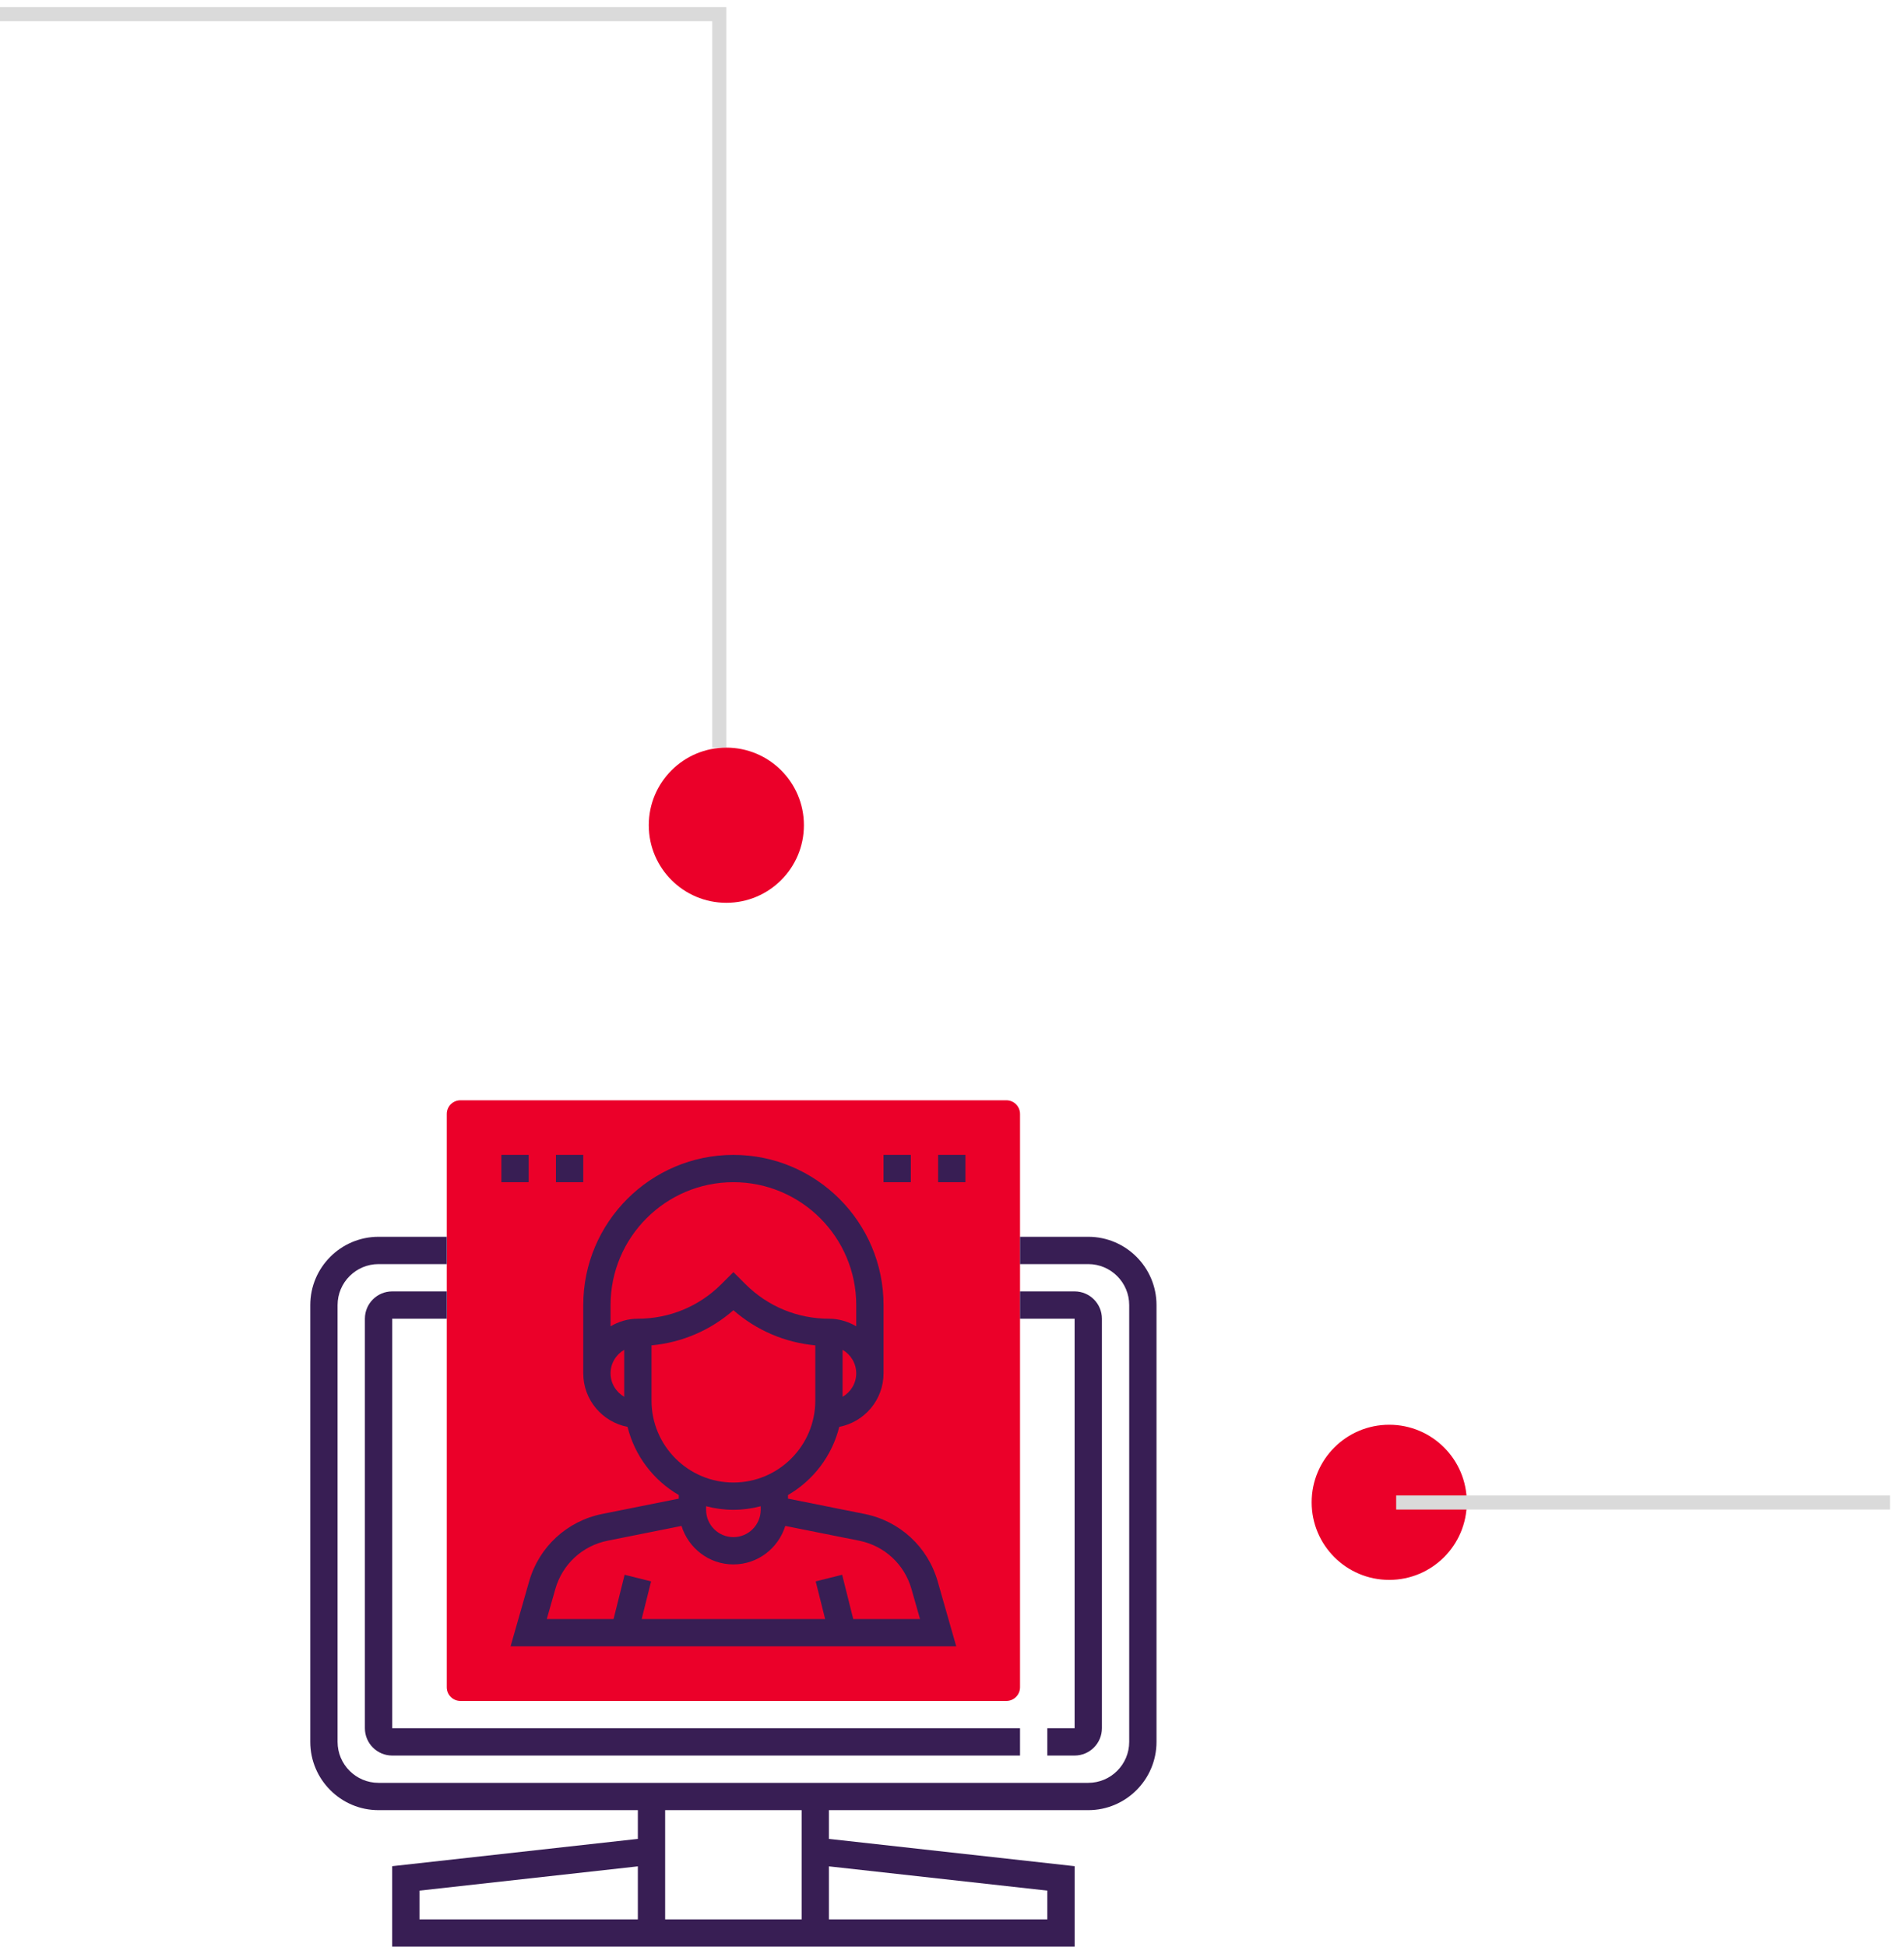<svg width="135" height="138" viewBox="0 0 135 138" fill="none" xmlns="http://www.w3.org/2000/svg">
<circle cx="98.5" cy="106.5" r="5.5" fill="#EB0029"/>
<path d="M0 1L51 1L51 53" stroke="#DADADA"/>
<circle cx="51.5" cy="58.5" r="5.5" fill="#EB0029"/>
<path d="M98.993 106.514H134.007" stroke="#DADADA"/>
<path d="M71.355 78H32.645C32.111 78 31.678 78.433 31.678 78.968V119.613C31.678 120.147 32.111 120.581 32.645 120.581H71.355C71.889 120.581 72.323 120.147 72.323 119.613V78.968C72.323 78.433 71.889 78 71.355 78Z" fill="#EB0029"/>
<path d="M77.161 87.677H72.323V89.613H77.161C78.762 89.613 80.064 90.915 80.064 92.516V123.484C80.064 125.085 78.762 126.387 77.161 126.387H26.839C25.238 126.387 23.936 125.085 23.936 123.484V92.516C23.936 90.915 25.238 89.613 26.839 89.613H31.677V87.677H26.839C24.171 87.677 22 89.848 22 92.516V123.484C22 126.152 24.171 128.323 26.839 128.323H45.226V130.36L27.806 132.295V138H76.194V132.295L58.774 130.36V128.323H77.161C79.829 128.323 82 126.152 82 123.484V92.516C82 89.848 79.829 87.677 77.161 87.677ZM29.742 134.027L45.226 132.307V136.065H29.742V134.027ZM74.258 134.027V136.065H58.774V132.307L74.258 134.027ZM56.839 136.065H47.161V128.323H56.839V136.065Z" fill="#381E54"/>
<path d="M31.678 93.484V91.548H27.807C26.74 91.548 25.872 92.416 25.872 93.484V122.516C25.872 123.583 26.74 124.452 27.807 124.452H72.323V122.516H27.807V93.484H31.678Z" fill="#381E54"/>
<path d="M76.193 122.516H74.258V124.452H76.193C77.261 124.452 78.129 123.583 78.129 122.516V93.484C78.129 92.416 77.261 91.548 76.193 91.548H72.322V93.484H76.193V122.516Z" fill="#381E54"/>
<path d="M67.8 116.71L66.485 112.106C65.784 109.657 63.798 107.825 61.3 107.325L55.871 106.239V105.984C57.662 104.945 58.995 103.211 59.506 101.151C61.292 100.808 62.646 99.239 62.646 97.355V92.516C62.646 86.647 57.87 81.871 52.001 81.871C46.131 81.871 41.355 86.647 41.355 92.516V97.355C41.355 99.239 42.709 100.808 44.495 101.152C45.006 103.212 46.339 104.946 48.13 105.985V106.24L42.702 107.325C40.204 107.825 38.217 109.657 37.517 112.106L36.201 116.71H67.8ZM50.065 106.778C50.685 106.938 51.331 107.032 52.001 107.032C52.67 107.032 53.316 106.938 53.936 106.778V107.032C53.936 108.1 53.068 108.968 52.001 108.968C50.933 108.968 50.065 108.1 50.065 107.032V106.778ZM59.742 99.021V95.689C60.318 96.025 60.71 96.642 60.71 97.356C60.71 98.069 60.318 98.685 59.742 99.021ZM52.001 83.806C56.803 83.806 60.71 87.714 60.71 92.516V94.022C60.138 93.689 59.483 93.484 58.775 93.484C56.537 93.484 54.433 92.613 52.85 91.029L52.001 90.182L51.15 91.03C49.568 92.613 47.464 93.484 45.226 93.484C44.518 93.484 43.863 93.689 43.291 94.022V92.516C43.291 87.714 47.198 83.806 52.001 83.806ZM43.291 97.355C43.291 96.642 43.683 96.024 44.259 95.688V99.02C43.683 98.685 43.291 98.068 43.291 97.355ZM46.194 99.29V95.374C48.35 95.174 50.366 94.312 52.001 92.883C53.636 94.311 55.651 95.174 57.807 95.374V99.29C57.807 102.493 55.203 105.097 52.001 105.097C48.798 105.097 46.194 102.493 46.194 99.29ZM39.378 112.637C39.879 110.888 41.296 109.578 43.081 109.222L48.321 108.174C48.812 109.749 50.266 110.903 52.001 110.903C53.735 110.903 55.189 109.749 55.68 108.174L60.92 109.222C62.705 109.579 64.123 110.888 64.623 112.637L65.233 114.774H60.497L59.712 111.636L57.836 112.105L58.504 114.774H45.497L46.164 112.106L44.288 111.637L43.504 114.774H38.769L39.378 112.637Z" fill="#381E54"/>
<path d="M37.484 81.871H35.549V83.806H37.484V81.871Z" fill="#381E54"/>
<path d="M41.355 81.871H39.419V83.806H41.355V81.871Z" fill="#381E54"/>
<path d="M68.452 81.871H66.516V83.806H68.452V81.871Z" fill="#381E54"/>
<path d="M64.581 81.871H62.645V83.806H64.581V81.871Z" fill="#381E54"/>
</svg>
